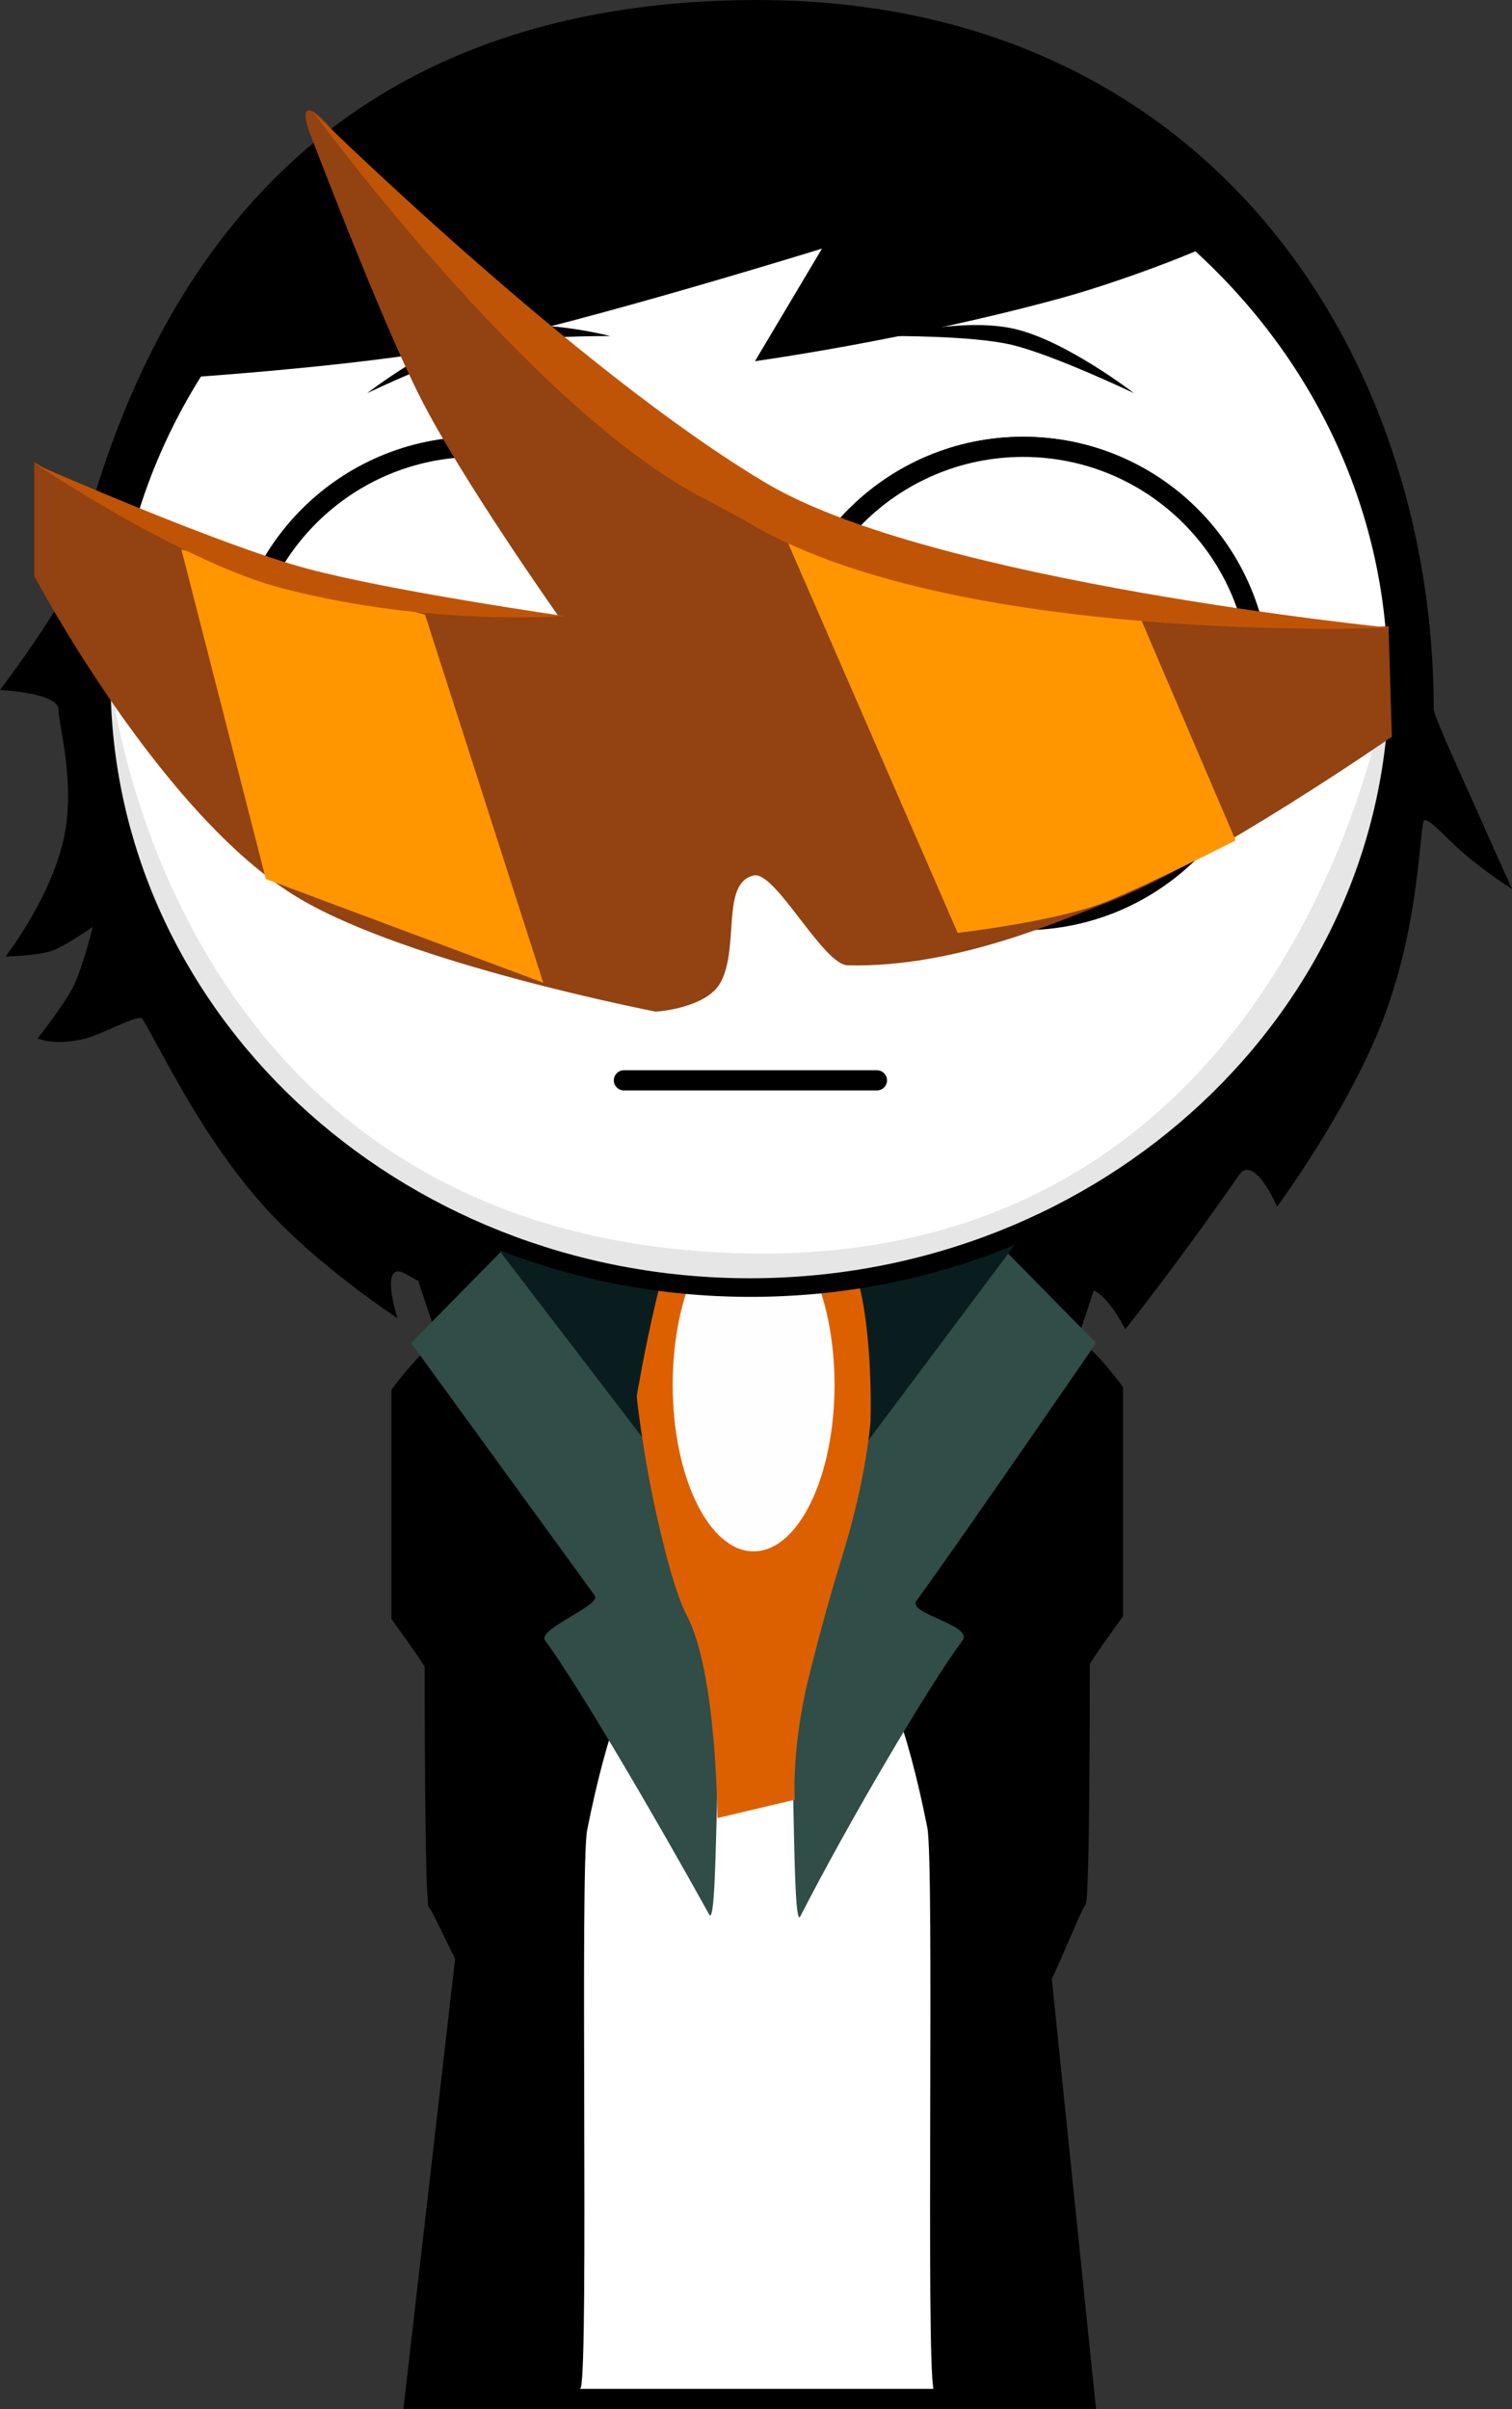 <svg version="1.1" xmlns="http://www.w3.org/2000/svg" xmlns:xlink="http://www.w3.org/1999/xlink" width="150.043" height="239.047" viewBox="0,0,150.043,239.047"><rect x="0" y="0" width="150.043" height="239.047" fill="#333333" stroke="none"/><g transform="translate(-164.978,-60.977)"><g data-paper-data="{&quot;isPaintingLayer&quot;:true}" fill-rule="nonzero" stroke-linejoin="miter" stroke-miterlimit="10" stroke-dasharray="" stroke-dashoffset="0" style="mix-blend-mode: normal"><path d="M170.78,131.37c0,-1.657 -5.801,-1.923 -5.801,-1.923c0,0 6.696,-8.877 7.352,-11.718c6.66,-28.822 23.99,-56.22 66.686,-56.745c45.686,-0.563 68.237,35.011 68.237,70.386c0,0.668 3.078,7.312 4.43,10.366c2.279,5.146 3.337,7.459 3.337,7.459c0,0 -2.647,-1.667 -4.824,-3.567c-2.141,-1.869 -3.81,-3.979 -3.991,-3.015c-0.435,2.304 -0.596,10.922 -4.129,19.918c-3.494,8.895 -10.363,18.181 -10.363,18.181c0,0 -2.292,-5.286 -3.777,-3.142c-6.077,8.779 -11.296,15.31 -11.296,15.31c0,0 -2.41,-4.977 -4.471,-3.868c-9.326,5.02 -20.063,7.911 -31.653,7.911c-12.607,0 -24.772,-3.566 -35.271,-9.527c-2.728,-1.549 -0.826,4.388 -0.826,4.388c0,0 -7.938,-5.197 -13.157,-11.007c-6.088,-6.778 -9.737,-14.571 -12.139,-18.689c-0.341,-0.584 -4.02,1.588 -5.934,2.013c-2.961,0.657 -4.484,-0.082 -4.484,-0.082c0,0 2.671,-3.377 3.551,-5.155c0.944,-1.907 1.933,-5.927 1.933,-5.927c0,0 -2.664,1.909 -4.06,2.385c-1.486,0.507 -4.602,0.57 -4.602,0.57c0,0 4.392,-5.643 5.743,-11.56c1.273,-5.574 -0.492,-11.391 -0.492,-12.96z" fill="#000000" stroke="#000000" stroke-width="0" stroke-linecap="butt"/><g stroke-linecap="butt"><path d="M206.133,299.023l15.143,-131.842l37.783,-0.158l13.574,132z" fill="#ffffff" stroke="#000000" stroke-width="2"/><path d="M273.123,226.165c-0.004,0.087 0.026,23.576 -0.421,23.813c-0.32,0.17 -3.667,8.564 -3.929,8.362c-1.498,-1.154 4.71,43.149 3.16,40.558c-0.23,-0.385 -14.009,0.264 -14.301,-0.761c-0.793,-2.783 0.091,-52.178 -0.636,-55.833c-4.129,-20.776 -9.328,-20.937 -9.328,-20.937v-22.744c0,0 18.328,-5.312 23.036,-5.312c1.871,0 5.718,5.312 5.718,5.312v22.744c0,0 -3.287,4.509 -3.299,4.799z" data-paper-data="{&quot;index&quot;:null}" fill="#000000" stroke="none" stroke-width="0"/><path d="M203.82,221.634v-22.744c0,0 3.847,-5.312 5.718,-5.312c4.708,0 23.036,5.312 23.036,5.312v22.744c0,0 -5.198,0.161 -9.328,20.937c-0.726,3.655 0.162,52.569 -0.631,55.352c-0.197,0.691 -16.108,0.651 -16.183,0.776c-1.549,2.591 6.064,-43.132 4.566,-41.978c-0.262,0.202 -3.138,-6.306 -3.458,-6.476c-0.447,-0.237 -0.418,-23.726 -0.421,-23.813c-0.012,-0.29 -3.299,-4.799 -3.299,-4.799z" fill="#000000" stroke="none" stroke-width="0"/><path d="M250.445,200.947v-13.779c0,0 9.428,-0.854 14.239,-2.757c2.335,-0.924 13.045,-8.034 13.045,-8.034l-7.842,23.574z" data-paper-data="{&quot;index&quot;:null}" fill="#000000" stroke="none" stroke-width="0"/><path d="M210.518,200.218l-7.842,-23.574c0,0 10.71,7.111 13.045,8.034c4.81,1.903 14.239,2.757 14.239,2.757v13.779z" fill="#000000" stroke="none" stroke-width="0"/><path d="M239.926,198.895c0,0 -1.607,17.522 -3.343,31.839c-0.637,5.251 -0.399,21.731 -1.237,20.214c-5.086,-9.197 -12.763,-22.364 -16.276,-27.198c-0.808,-1.112 5.619,-3.487 4.935,-4.428c-5.871,-8.077 -18.229,-25.08 -18.229,-25.08l33.987,-34.536l33.987,34.536c0,0 -12.048,17.566 -17.829,25.598c-0.92,1.278 5.696,2.399 4.564,3.932c-3.478,4.711 -11.356,18.126 -16.085,27.366c-0.836,1.634 -0.503,-18.309 -1.231,-24.351c-1.784,-14.805 -3.243,-27.891 -3.243,-27.891z" fill="#304d47" stroke="none" stroke-width="0"/><path d="M240.168,218.578l-39.26,-51.305l39.597,-35.786l38.586,35.101z" fill="#0a1d1e" stroke="none" stroke-width="0"/><path d="M236.168,241.389c0,0 -0.053,-14.434 -3.02,-20.076c-1.148,-2.183 -2.265,-6.648 -3.02,-10.026c-1.412,-6.317 -1.965,-11.733 -1.965,-11.733c0,0 3.081,-18.759 5.881,-18.759c2.358,0 8.614,-3.768 12.97,0.926c1.016,1.095 2.944,5.032 3.531,8.141c1.05,5.558 0.817,12.182 0.817,12.182c0,0 -0.389,5.587 -2.793,13.32c-1.497,4.815 -2.725,9.597 -3.299,11.902c-1.777,7.135 -1.423,12.297 -1.423,12.297z" fill="#dd6000" stroke="none" stroke-width="0"/><path d="M247.793,198.395c0,9.128 -3.595,16.528 -8.03,16.528c-4.435,0 -8.03,-7.4 -8.03,-16.528c0,-9.128 3.595,-16.528 8.03,-16.528c4.435,0 8.03,7.4 8.03,16.528z" fill="#fefeff" stroke="none" stroke-width="0"/></g><g><path d="M175.223,128.37c0,-33.302 28.76,-60.298 64.237,-60.298c35.477,0 64.237,26.996 64.237,60.298c0,33.302 -28.76,60.298 -64.237,60.298c-35.477,0 -64.237,-26.996 -64.237,-60.298z" fill="#ffffff" stroke="#000000" stroke-width="2" stroke-linecap="butt"/><path d="M175.946,128.423c0,-0.728 5.207,55.919 63.36,56.934c55.564,0.97 63.514,-57.953 63.514,-56.934c0,32.805 -28.402,59.398 -63.437,59.398c-35.035,0 -63.437,-26.594 -63.437,-59.398z" fill="#e6e6e6" stroke="#000000" stroke-width="0" stroke-linecap="butt"/><path d="M188.773,128.799c0,-12.968 10.513,-23.481 23.481,-23.481c12.968,0 23.481,10.513 23.481,23.481c0,12.968 -10.513,23.481 -23.481,23.481c-12.968,0 -23.481,-10.513 -23.481,-23.481z" fill="#ffffff" stroke="#000000" stroke-width="2" stroke-linecap="butt"/><path d="M195.839,128.523c0,-9.128 7.4,-16.528 16.528,-16.528c9.128,0 16.528,7.4 16.528,16.528c0,9.128 -7.4,16.528 -16.528,16.528c-9.128,0 -16.528,-7.4 -16.528,-16.528z" fill="#000000" stroke="none" stroke-width="0" stroke-linecap="butt"/><path d="M252,168.18h-25.11" fill="none" stroke="#000000" stroke-width="2" stroke-linecap="round"/><path d="M266.513,152.28c-12.968,0 -23.481,-10.513 -23.481,-23.481c0,-12.968 10.513,-23.481 23.481,-23.481c12.968,0 23.481,10.513 23.481,23.481c0,12.968 -10.513,23.481 -23.481,23.481z" data-paper-data="{&quot;index&quot;:null}" fill="#ffffff" stroke="#000000" stroke-width="2" stroke-linecap="butt"/><path d="M266.4,145.051c-9.128,0 -16.528,-7.4 -16.528,-16.528c0,-9.128 7.4,-16.528 16.528,-16.528c9.128,0 16.528,7.4 16.528,16.528c0,9.128 -7.4,16.528 -16.528,16.528z" data-paper-data="{&quot;index&quot;:null}" fill="#000000" stroke="none" stroke-width="0" stroke-linecap="butt"/><path d="M188.773,128.799c0,-12.968 10.513,-23.481 23.481,-23.481c12.968,0 23.481,10.513 23.481,23.481c0,0 -46.961,1.232 -46.961,0z" fill="#ffffff" stroke="#000000" stroke-width="2" stroke-linecap="butt"/><path d="M243.032,128.799c0,-12.968 10.513,-23.481 23.481,-23.481c12.968,0 23.481,10.513 23.481,23.481c0,1.214 -46.961,0 -46.961,0z" data-paper-data="{&quot;index&quot;:null}" fill="#ffffff" stroke="#000000" stroke-width="2" stroke-linecap="butt"/><path d="M201.411,99.991c0,0 6.709,-5.169 11.797,-6.364c5.088,-1.194 12.334,0.699 12.334,0.699c0,0 -8.038,-0.06 -11.968,0.862c-4.106,0.964 -12.164,4.802 -12.164,4.802z" fill="#000000" stroke="none" stroke-width="0" stroke-linecap="butt"/><path d="M265.346,95.188c-3.929,-0.922 -11.968,-0.862 -11.968,-0.862c0,0 7.246,-1.894 12.334,-0.699c5.088,1.194 11.797,6.364 11.797,6.364c0,0 -8.057,-3.838 -12.164,-4.802z" data-paper-data="{&quot;index&quot;:null}" fill="#000000" stroke="none" stroke-width="0" stroke-linecap="butt"/><path d="M180.302,98.661c11.425,-22.682 31.41,-33.071 60.565,-32.853c24.163,0.181 39.144,9.275 47.647,17.236c0.951,0.891 -11.169,5.581 -18.26,7.521c-15.297,4.186 -30.357,6.252 -30.357,6.252l6.65,-11.17c0,0 -23.705,7.343 -34.98,9.59c-11.173,2.226 -31.264,3.423 -31.264,3.423z" fill="#000000" stroke="none" stroke-width="0" stroke-linecap="butt"/><g stroke="#ff5252" stroke-width="0" stroke-linecap="round"><path d="M192.919,119.429c8.495,2.525 27.475,2.682 27.475,2.682c0,0 -9.714,-13.723 -13.807,-21.889c-3.228,-6.44 -8.073,-18.76 -10.806,-25.883c-1.257,-3.276 0.101,-2.965 2.122,-0.519c7.747,9.38 27.029,31.816 42.084,39.178c25.458,12.449 62.78,10.111 62.78,10.111l0.333,10.978c0,0 -18.55,12.83 -28.359,16.492c-3.921,1.464 -14.768,6.47 -25.646,6.187c-2.452,-0.064 -7.178,-9.392 -9.317,-8.915c-3.266,0.729 -1.406,6.986 -3.263,10.56c-1.371,2.639 -6.45,2.954 -6.45,2.954c0,0 -24.435,-4.721 -35.415,-11.253c-13.717,-8.159 -26.281,-31.993 -26.281,-31.993v-11.31c0,0 16.265,10.157 24.55,12.62z" fill="#934211"/><path d="M207.159,121.974l11.73,36.521l-27.53,-10.294l-8.379,-32.691z" fill="#ff9600"/><path d="M278.259,122.56l9.336,21.812c0,0 -8.05,4.115 -12.759,6.043c-4.864,1.991 -14.824,3.134 -14.824,3.134l-16.944,-38.942z" fill="#ff9600"/><path d="M195.487,117.412c8.409,2.246 25.477,4.695 25.477,4.695c0,0 -13.168,1.038 -27.61,-2.656c-9.894,-2.423 -24.737,-12.346 -24.737,-12.346c0,0 17.982,7.932 26.871,10.307z" fill="#c05406"/><path d="M238.903,112.642c-0.573,-0.349 -3.247,-1.77 -4.055,-2.186c-17.249,-8.881 -38.861,-38.462 -38.861,-38.462c0,0 26.126,25.714 45.045,36.938c16.558,9.823 61.938,14.346 61.938,14.346c0,0 -43.597,1.82 -64.067,-10.636z" fill="#c05406"/></g></g></g></g></svg>